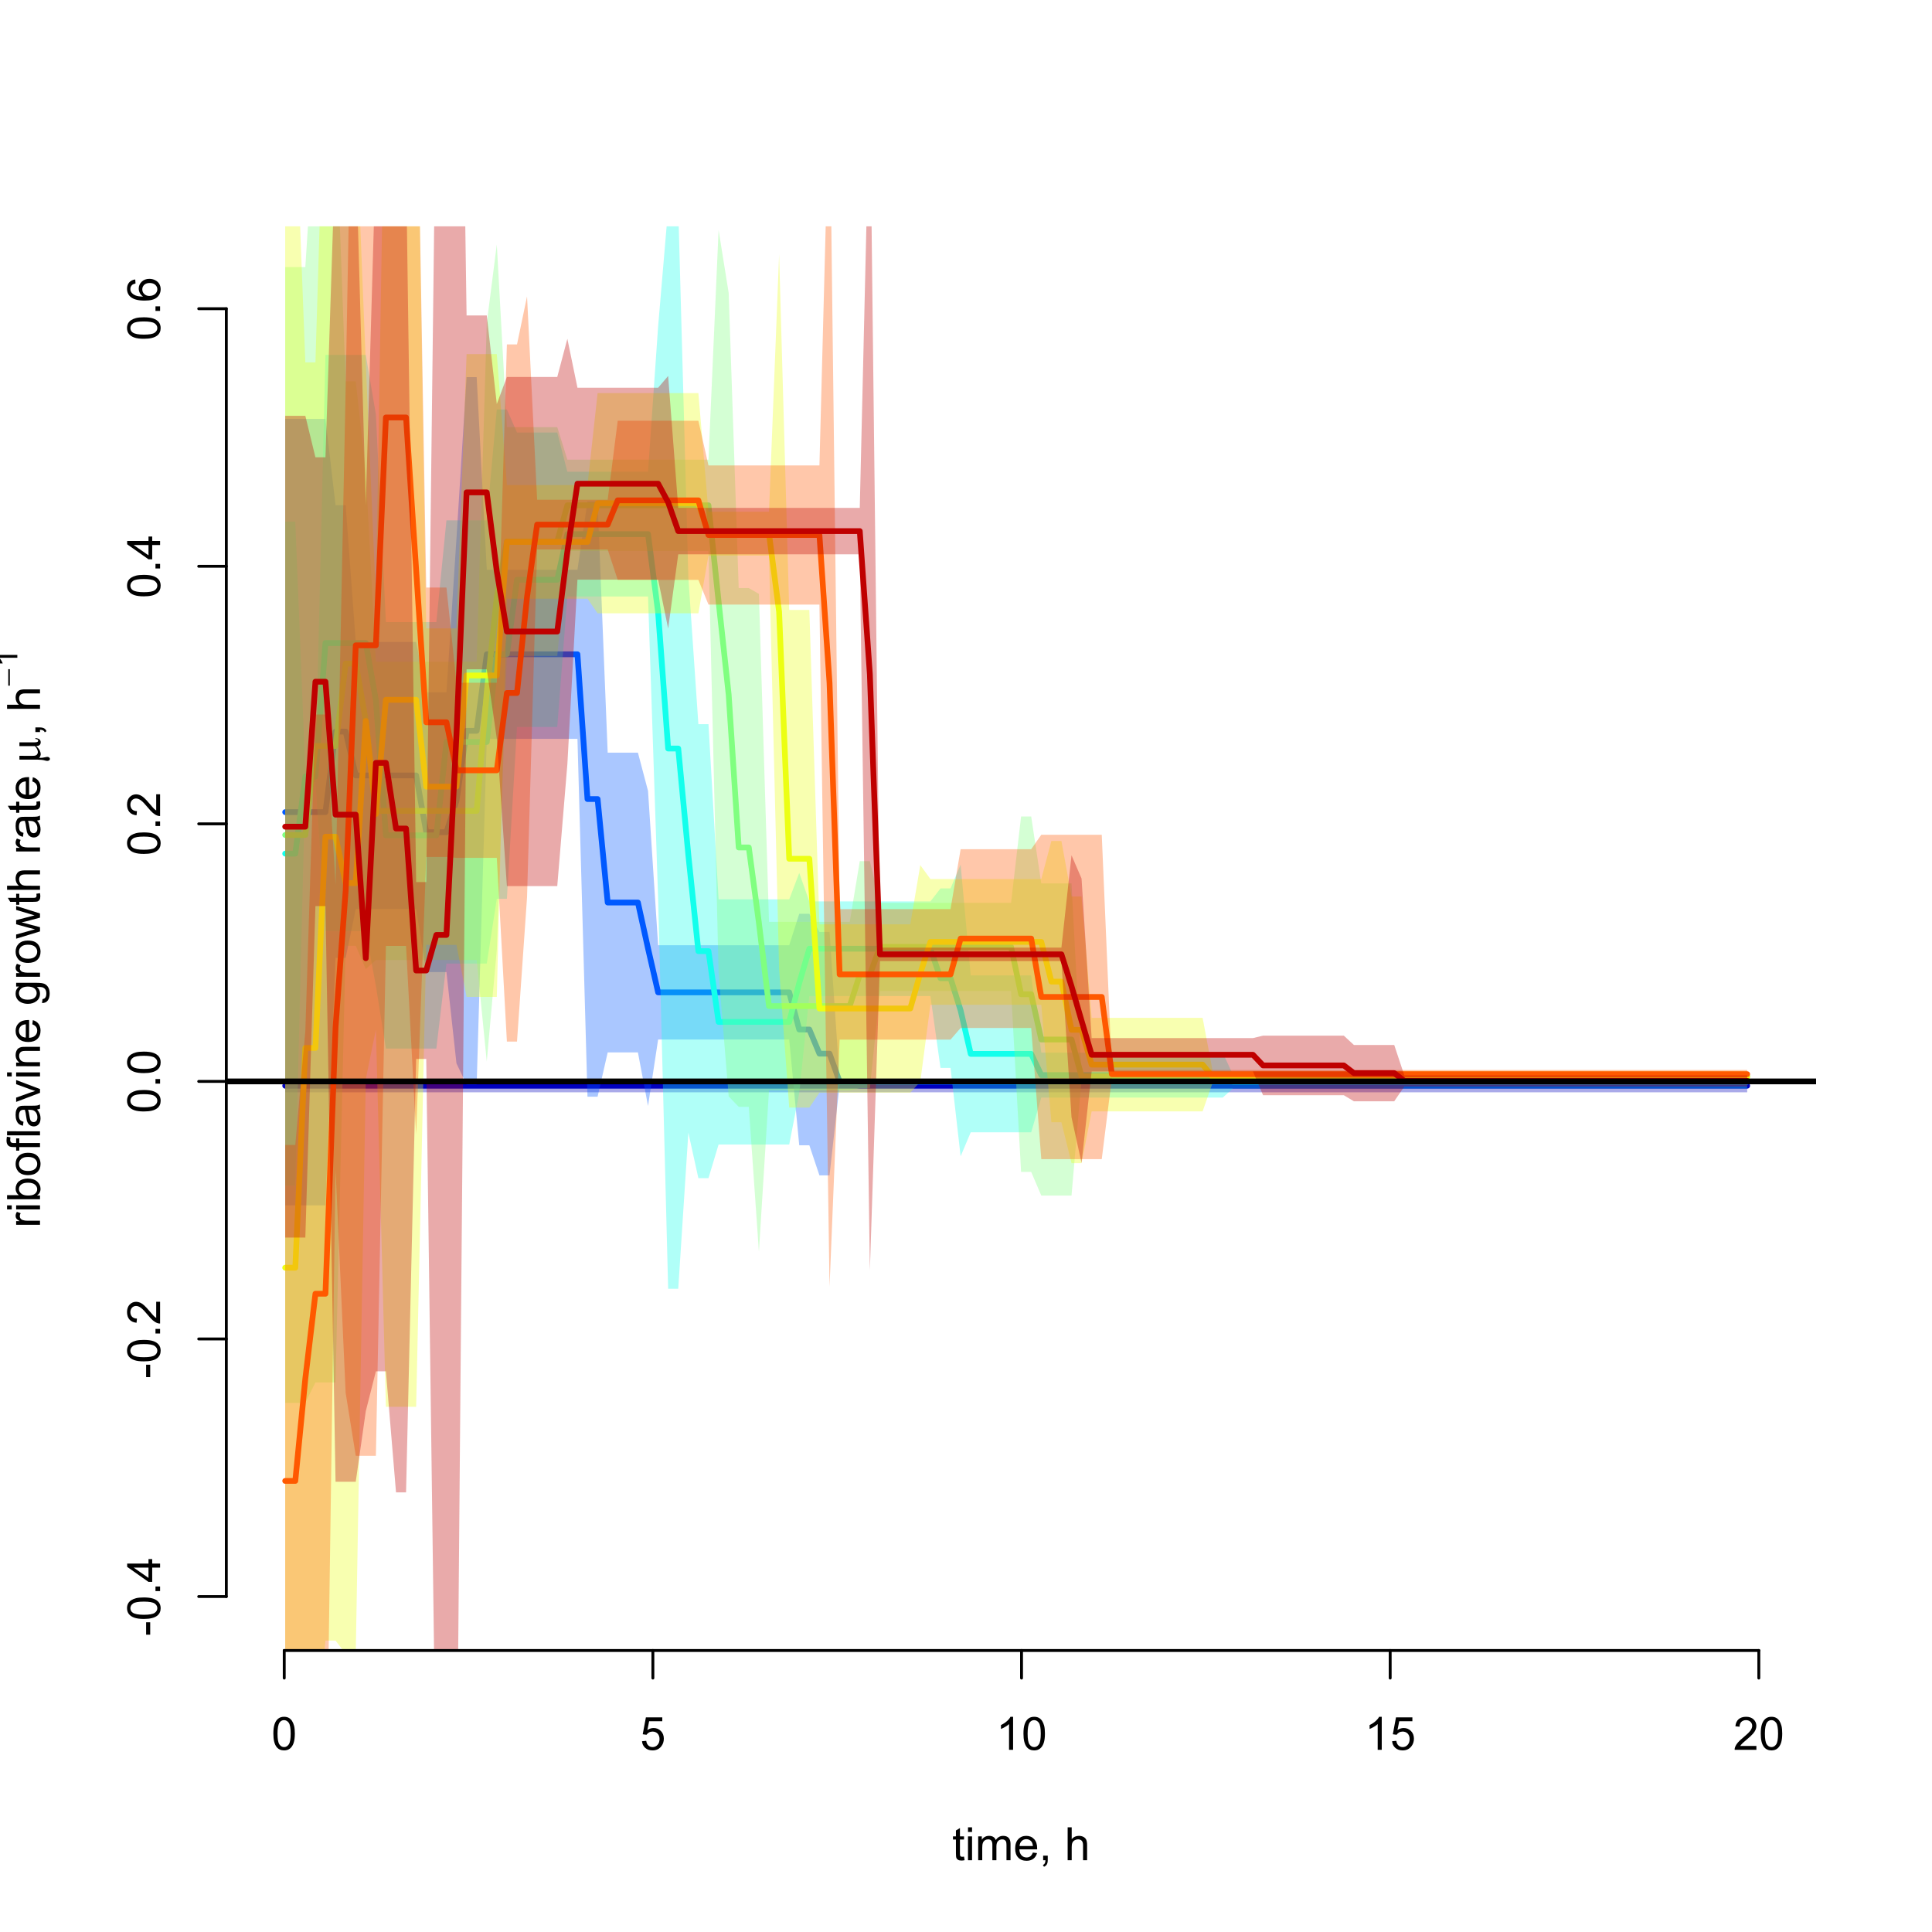 <?xml version="1.0" encoding="UTF-8"?>
<svg xmlns="http://www.w3.org/2000/svg" xmlns:xlink="http://www.w3.org/1999/xlink" width="504pt" height="504pt" viewBox="0 0 504 504" version="1.1">
<defs>
<g>
<symbol overflow="visible" id="glyph0-0">
<path style="stroke:none;" d="M 0 -1.5 L -7.5 -1.5 L -7.5 -7.5 L 0 -7.5 Z M -0.188 -1.688 L -0.188 -7.312 L -7.312 -7.312 L -7.312 -1.688 Z M -0.188 -1.688 "/>
</symbol>
<symbol overflow="visible" id="glyph0-1">
<path style="stroke:none;" d="M -2.578 -0.383 L -3.641 -0.383 L -3.641 -3.621 L -2.578 -3.621 Z M -2.578 -0.383 "/>
</symbol>
<symbol overflow="visible" id="glyph0-2">
<path style="stroke:none;" d="M -4.234 -0.5 C -5.246 -0.496 -6.062 -0.602 -6.688 -0.812 C -7.305 -1.02 -7.785 -1.328 -8.121 -1.742 C -8.457 -2.152 -8.625 -2.672 -8.625 -3.301 C -8.625 -3.758 -8.531 -4.164 -8.348 -4.512 C -8.16 -4.859 -7.891 -5.145 -7.543 -5.371 C -7.191 -5.594 -6.766 -5.773 -6.266 -5.906 C -5.762 -6.035 -5.086 -6.098 -4.234 -6.102 C -3.223 -6.098 -2.41 -5.996 -1.793 -5.789 C -1.176 -5.578 -0.695 -5.266 -0.359 -4.859 C -0.02 -4.445 0.145 -3.926 0.148 -3.297 C 0.145 -2.465 -0.148 -1.816 -0.742 -1.348 C -1.457 -0.781 -2.621 -0.496 -4.234 -0.5 Z M -4.234 -1.582 C -2.824 -1.582 -1.887 -1.746 -1.418 -2.074 C -0.949 -2.402 -0.715 -2.809 -0.719 -3.297 C -0.715 -3.777 -0.949 -4.184 -1.422 -4.52 C -1.887 -4.848 -2.824 -5.016 -4.234 -5.016 C -5.648 -5.016 -6.59 -4.848 -7.055 -4.52 C -7.516 -4.188 -7.746 -3.777 -7.75 -3.289 C -7.746 -2.801 -7.543 -2.414 -7.137 -2.129 C -6.613 -1.762 -5.645 -1.582 -4.234 -1.582 Z M -4.234 -1.582 "/>
</symbol>
<symbol overflow="visible" id="glyph0-3">
<path style="stroke:none;" d="M 0 -1.09 L -1.203 -1.09 L -1.199 -2.289 L 0 -2.289 Z M 0 -1.09 "/>
</symbol>
<symbol overflow="visible" id="glyph0-4">
<path style="stroke:none;" d="M 0 -3.879 L -2.055 -3.879 L -2.055 -0.152 L -3.023 -0.152 L -8.59 -4.074 L -8.59 -4.934 L -3.023 -4.934 L -3.023 -6.094 L -2.055 -6.094 L -2.055 -4.934 L 0 -4.934 Z M -3.023 -3.879 L -6.898 -3.879 L -3.023 -1.191 Z M -3.023 -3.879 "/>
</symbol>
<symbol overflow="visible" id="glyph0-5">
<path style="stroke:none;" d="M -1.012 -6.039 L 0 -6.039 L 0 -0.363 C -0.254 -0.355 -0.496 -0.395 -0.734 -0.488 C -1.117 -0.629 -1.5 -0.859 -1.875 -1.18 C -2.25 -1.496 -2.684 -1.957 -3.176 -2.562 C -3.941 -3.492 -4.547 -4.125 -4.992 -4.453 C -5.438 -4.781 -5.859 -4.945 -6.266 -4.945 C -6.68 -4.945 -7.031 -4.793 -7.32 -4.496 C -7.602 -4.195 -7.746 -3.809 -7.75 -3.328 C -7.746 -2.82 -7.594 -2.414 -7.293 -2.109 C -6.984 -1.805 -6.562 -1.648 -6.031 -1.648 L -6.141 -0.562 C -6.945 -0.637 -7.559 -0.914 -7.988 -1.402 C -8.41 -1.883 -8.625 -2.535 -8.625 -3.352 C -8.625 -4.176 -8.395 -4.828 -7.938 -5.309 C -7.48 -5.789 -6.914 -6.027 -6.242 -6.031 C -5.895 -6.027 -5.559 -5.957 -5.227 -5.82 C -4.891 -5.676 -4.539 -5.441 -4.176 -5.117 C -3.805 -4.789 -3.301 -4.25 -2.664 -3.492 C -2.129 -2.859 -1.77 -2.453 -1.582 -2.273 C -1.395 -2.094 -1.203 -1.945 -1.012 -1.828 Z M -1.012 -6.039 "/>
</symbol>
<symbol overflow="visible" id="glyph0-6">
<path style="stroke:none;" d="M -6.484 -5.969 L -6.406 -4.922 C -6.812 -4.828 -7.113 -4.695 -7.305 -4.523 C -7.605 -4.238 -7.758 -3.887 -7.758 -3.469 C -7.758 -3.133 -7.664 -2.836 -7.477 -2.586 C -7.234 -2.25 -6.879 -1.988 -6.414 -1.797 C -5.949 -1.605 -5.289 -1.508 -4.43 -1.5 C -4.812 -1.754 -5.098 -2.062 -5.289 -2.434 C -5.473 -2.797 -5.566 -3.184 -5.57 -3.586 C -5.566 -4.289 -5.309 -4.887 -4.793 -5.383 C -4.277 -5.875 -3.609 -6.121 -2.789 -6.125 C -2.25 -6.121 -1.746 -6.004 -1.285 -5.773 C -0.816 -5.539 -0.461 -5.223 -0.219 -4.816 C 0.027 -4.41 0.145 -3.949 0.148 -3.434 C 0.145 -2.555 -0.176 -1.836 -0.82 -1.285 C -1.469 -0.727 -2.535 -0.449 -4.02 -0.453 C -5.676 -0.449 -6.883 -0.758 -7.641 -1.371 C -8.297 -1.906 -8.625 -2.625 -8.625 -3.535 C -8.625 -4.207 -8.434 -4.762 -8.055 -5.195 C -7.676 -5.625 -7.152 -5.883 -6.484 -5.969 Z M -2.781 -1.664 C -2.418 -1.664 -2.07 -1.738 -1.738 -1.895 C -1.406 -2.043 -1.152 -2.262 -0.98 -2.543 C -0.801 -2.82 -0.715 -3.109 -0.719 -3.414 C -0.715 -3.859 -0.895 -4.242 -1.258 -4.566 C -1.613 -4.883 -2.102 -5.043 -2.723 -5.047 C -3.312 -5.043 -3.781 -4.887 -4.125 -4.57 C -4.469 -4.25 -4.641 -3.852 -4.641 -3.375 C -4.641 -2.898 -4.469 -2.492 -4.129 -2.16 C -3.785 -1.828 -3.336 -1.664 -2.781 -1.664 Z M -2.781 -1.664 "/>
</symbol>
<symbol overflow="visible" id="glyph0-7">
<path style="stroke:none;" d="M 0 -0.781 L -6.223 -0.781 L -6.223 -1.73 L -5.281 -1.73 C -5.719 -1.969 -6.012 -2.191 -6.152 -2.398 C -6.293 -2.602 -6.363 -2.828 -6.363 -3.078 C -6.363 -3.43 -6.25 -3.793 -6.023 -4.16 L -5.047 -3.797 C -5.195 -3.539 -5.273 -3.281 -5.273 -3.023 C -5.273 -2.793 -5.203 -2.586 -5.066 -2.402 C -4.926 -2.219 -4.734 -2.086 -4.488 -2.012 C -4.113 -1.891 -3.703 -1.832 -3.258 -1.836 L 0 -1.836 Z M 0 -0.781 "/>
</symbol>
<symbol overflow="visible" id="glyph0-8">
<path style="stroke:none;" d="M -7.375 -0.797 L -8.59 -0.797 L -8.59 -1.852 L -7.375 -1.852 Z M 0 -0.797 L -6.223 -0.797 L -6.223 -1.852 L 0 -1.852 Z M 0 -0.797 "/>
</symbol>
<symbol overflow="visible" id="glyph0-9">
<path style="stroke:none;" d="M 0 -1.766 L 0 -0.785 L -8.59 -0.785 L -8.59 -1.84 L -5.523 -1.84 C -6.082 -2.285 -6.363 -2.852 -6.363 -3.547 C -6.363 -3.922 -6.285 -4.285 -6.129 -4.629 C -5.973 -4.973 -5.754 -5.254 -5.48 -5.473 C -5.199 -5.691 -4.863 -5.863 -4.469 -5.992 C -4.074 -6.113 -3.652 -6.176 -3.203 -6.18 C -2.137 -6.176 -1.312 -5.914 -0.73 -5.391 C -0.148 -4.863 0.141 -4.23 0.141 -3.492 C 0.141 -2.758 -0.164 -2.18 -0.777 -1.766 Z M -3.156 -1.754 C -2.41 -1.75 -1.871 -1.852 -1.539 -2.055 C -0.996 -2.387 -0.727 -2.836 -0.727 -3.406 C -0.727 -3.859 -0.926 -4.258 -1.324 -4.598 C -1.723 -4.93 -2.32 -5.098 -3.117 -5.102 C -3.93 -5.098 -4.527 -4.938 -4.914 -4.617 C -5.301 -4.297 -5.496 -3.906 -5.496 -3.453 C -5.496 -2.988 -5.293 -2.59 -4.895 -2.258 C -4.492 -1.918 -3.914 -1.75 -3.156 -1.754 Z M -3.156 -1.754 "/>
</symbol>
<symbol overflow="visible" id="glyph0-10">
<path style="stroke:none;" d="M -3.109 -0.398 C -4.262 -0.398 -5.117 -0.719 -5.672 -1.359 C -6.133 -1.895 -6.363 -2.547 -6.363 -3.316 C -6.363 -4.172 -6.082 -4.871 -5.52 -5.414 C -4.957 -5.953 -4.184 -6.223 -3.199 -6.227 C -2.395 -6.223 -1.762 -6.102 -1.309 -5.867 C -0.848 -5.625 -0.492 -5.277 -0.238 -4.82 C 0.016 -4.359 0.141 -3.859 0.141 -3.316 C 0.141 -2.441 -0.137 -1.734 -0.695 -1.203 C -1.254 -0.664 -2.059 -0.398 -3.109 -0.398 Z M -3.109 -1.484 C -2.309 -1.48 -1.711 -1.656 -1.32 -2.004 C -0.922 -2.348 -0.727 -2.785 -0.727 -3.316 C -0.727 -3.84 -0.926 -4.273 -1.324 -4.621 C -1.723 -4.969 -2.328 -5.145 -3.145 -5.145 C -3.914 -5.145 -4.496 -4.969 -4.895 -4.617 C -5.289 -4.266 -5.488 -3.832 -5.492 -3.316 C -5.488 -2.789 -5.293 -2.352 -4.898 -2.004 C -4.5 -1.656 -3.902 -1.48 -3.109 -1.484 Z M -3.109 -1.484 "/>
</symbol>
<symbol overflow="visible" id="glyph0-11">
<path style="stroke:none;" d="M 0 -1.043 L -5.402 -1.043 L -5.402 -0.113 L -6.223 -0.113 L -6.223 -1.043 L -6.883 -1.043 C -7.301 -1.043 -7.613 -1.078 -7.816 -1.156 C -8.09 -1.254 -8.309 -1.434 -8.48 -1.691 C -8.645 -1.945 -8.73 -2.305 -8.734 -2.766 C -8.73 -3.062 -8.695 -3.391 -8.633 -3.75 L -7.711 -3.594 C -7.75 -3.371 -7.77 -3.164 -7.77 -2.973 C -7.77 -2.648 -7.699 -2.422 -7.562 -2.293 C -7.426 -2.156 -7.172 -2.09 -6.797 -2.094 L -6.223 -2.094 L -6.223 -3.305 L -5.402 -3.305 L -5.402 -2.094 L 0 -2.094 Z M 0 -1.043 "/>
</symbol>
<symbol overflow="visible" id="glyph0-12">
<path style="stroke:none;" d="M 0 -0.766 L -8.59 -0.77 L -8.59 -1.824 L 0 -1.82 Z M 0 -0.766 "/>
</symbol>
<symbol overflow="visible" id="glyph0-13">
<path style="stroke:none;" d="M -0.766 -4.852 C -0.434 -4.461 -0.199 -4.082 -0.062 -3.723 C 0.074 -3.355 0.141 -2.969 0.141 -2.562 C 0.141 -1.875 -0.023 -1.352 -0.359 -0.984 C -0.688 -0.617 -1.117 -0.434 -1.641 -0.434 C -1.945 -0.434 -2.223 -0.5 -2.473 -0.641 C -2.723 -0.777 -2.926 -0.961 -3.082 -1.188 C -3.234 -1.41 -3.348 -1.664 -3.43 -1.945 C -3.477 -2.152 -3.531 -2.465 -3.586 -2.883 C -3.688 -3.734 -3.809 -4.359 -3.949 -4.766 C -4.09 -4.766 -4.18 -4.77 -4.227 -4.77 C -4.648 -4.77 -4.953 -4.668 -5.133 -4.469 C -5.371 -4.199 -5.488 -3.801 -5.492 -3.27 C -5.488 -2.773 -5.402 -2.406 -5.23 -2.172 C -5.055 -1.934 -4.746 -1.758 -4.305 -1.648 L -4.445 -0.617 C -4.887 -0.707 -5.242 -0.863 -5.516 -1.078 C -5.781 -1.293 -5.992 -1.602 -6.141 -2.012 C -6.289 -2.414 -6.363 -2.887 -6.363 -3.422 C -6.363 -3.953 -6.301 -4.383 -6.176 -4.715 C -6.051 -5.047 -5.891 -5.293 -5.703 -5.449 C -5.512 -5.605 -5.273 -5.715 -4.984 -5.777 C -4.805 -5.809 -4.48 -5.824 -4.016 -5.828 L -2.605 -5.828 C -1.625 -5.824 -1.004 -5.848 -0.746 -5.895 C -0.48 -5.941 -0.234 -6.031 0 -6.164 L 0 -5.062 C -0.219 -4.953 -0.473 -4.883 -0.766 -4.852 Z M -3.121 -4.766 C -2.961 -4.375 -2.828 -3.801 -2.727 -3.039 C -2.66 -2.605 -2.59 -2.301 -2.516 -2.121 C -2.434 -1.941 -2.32 -1.801 -2.172 -1.703 C -2.02 -1.605 -1.852 -1.559 -1.672 -1.559 C -1.387 -1.559 -1.152 -1.664 -0.965 -1.875 C -0.773 -2.086 -0.68 -2.398 -0.684 -2.812 C -0.68 -3.219 -0.77 -3.578 -0.949 -3.895 C -1.129 -4.211 -1.371 -4.445 -1.68 -4.594 C -1.918 -4.707 -2.27 -4.762 -2.734 -4.766 Z M -3.121 -4.766 "/>
</symbol>
<symbol overflow="visible" id="glyph0-14">
<path style="stroke:none;" d="M 0 -2.52 L -6.223 -0.152 L -6.223 -1.266 L -2.496 -2.602 C -2.09 -2.746 -1.672 -2.879 -1.242 -3 C -1.57 -3.094 -1.965 -3.223 -2.426 -3.391 L -6.223 -4.773 L -6.223 -5.859 L 0 -3.504 Z M 0 -2.52 "/>
</symbol>
<symbol overflow="visible" id="glyph0-15">
<path style="stroke:none;" d="M 0 -0.789 L -6.223 -0.793 L -6.223 -1.742 L -5.336 -1.742 C -6.02 -2.195 -6.363 -2.855 -6.363 -3.723 C -6.363 -4.09 -6.293 -4.434 -6.16 -4.754 C -6.023 -5.066 -5.848 -5.305 -5.633 -5.461 C -5.41 -5.617 -5.152 -5.727 -4.852 -5.789 C -4.656 -5.828 -4.312 -5.848 -3.824 -5.848 L 0 -5.848 L 0 -4.793 L -3.785 -4.793 C -4.215 -4.793 -4.535 -4.75 -4.75 -4.668 C -4.961 -4.586 -5.129 -4.441 -5.258 -4.234 C -5.383 -4.023 -5.449 -3.777 -5.449 -3.5 C -5.449 -3.047 -5.305 -2.66 -5.02 -2.336 C -4.734 -2.008 -4.195 -1.844 -3.398 -1.848 L 0 -1.844 Z M 0 -0.789 "/>
</symbol>
<symbol overflow="visible" id="glyph0-16">
<path style="stroke:none;" d="M -2.004 -5.051 L -1.867 -6.141 C -1.23 -5.969 -0.738 -5.648 -0.387 -5.184 C -0.035 -4.719 0.141 -4.125 0.141 -3.406 C 0.141 -2.492 -0.137 -1.77 -0.699 -1.238 C -1.254 -0.703 -2.043 -0.438 -3.059 -0.441 C -4.105 -0.438 -4.918 -0.707 -5.496 -1.25 C -6.074 -1.785 -6.363 -2.484 -6.363 -3.348 C -6.363 -4.176 -6.078 -4.855 -5.512 -5.383 C -4.945 -5.91 -4.148 -6.176 -3.121 -6.176 C -3.055 -6.176 -2.961 -6.172 -2.84 -6.172 L -2.844 -1.531 C -2.156 -1.566 -1.633 -1.762 -1.27 -2.109 C -0.906 -2.457 -0.727 -2.891 -0.727 -3.41 C -0.727 -3.797 -0.828 -4.125 -1.031 -4.402 C -1.234 -4.672 -1.559 -4.891 -2.004 -5.051 Z M -3.711 -1.59 L -3.707 -5.062 C -4.227 -5.016 -4.621 -4.883 -4.887 -4.664 C -5.293 -4.328 -5.496 -3.891 -5.496 -3.359 C -5.496 -2.871 -5.332 -2.465 -5.008 -2.137 C -4.684 -1.805 -4.25 -1.621 -3.711 -1.59 Z M -3.711 -1.59 "/>
</symbol>
<symbol overflow="visible" id="glyph0-17">
<path style="stroke:none;" d=""/>
</symbol>
<symbol overflow="visible" id="glyph0-18">
<path style="stroke:none;" d="M 0.516 -0.598 L 0.668 -1.625 C 0.98 -1.664 1.211 -1.785 1.359 -1.98 C 1.555 -2.242 1.652 -2.598 1.652 -3.055 C 1.652 -3.539 1.555 -3.918 1.359 -4.184 C 1.164 -4.449 0.891 -4.629 0.539 -4.723 C 0.324 -4.777 -0.125 -4.801 -0.812 -4.797 C -0.27 -4.336 0 -3.762 0 -3.078 C 0 -2.219 -0.309 -1.559 -0.926 -1.09 C -1.543 -0.621 -2.281 -0.387 -3.148 -0.387 C -3.738 -0.387 -4.285 -0.492 -4.789 -0.707 C -5.289 -0.922 -5.68 -1.234 -5.953 -1.645 C -6.227 -2.051 -6.363 -2.531 -6.363 -3.082 C -6.363 -3.816 -6.066 -4.422 -5.473 -4.898 L -6.223 -4.898 L -6.223 -5.871 L -0.844 -5.871 C 0.125 -5.871 0.809 -5.77 1.215 -5.574 C 1.617 -5.375 1.938 -5.062 2.176 -4.637 C 2.406 -4.207 2.523 -3.684 2.523 -3.059 C 2.52 -2.316 2.352 -1.715 2.023 -1.258 C 1.688 -0.801 1.188 -0.582 0.516 -0.598 Z M -3.223 -1.473 C -2.406 -1.469 -1.809 -1.633 -1.434 -1.957 C -1.055 -2.281 -0.867 -2.688 -0.871 -3.176 C -0.867 -3.66 -1.055 -4.066 -1.43 -4.395 C -1.805 -4.723 -2.391 -4.887 -3.188 -4.887 C -3.945 -4.887 -4.52 -4.715 -4.91 -4.379 C -5.297 -4.039 -5.488 -3.633 -5.492 -3.16 C -5.488 -2.688 -5.297 -2.289 -4.918 -1.965 C -4.535 -1.633 -3.973 -1.469 -3.223 -1.473 Z M -3.223 -1.473 "/>
</symbol>
<symbol overflow="visible" id="glyph0-19">
<path style="stroke:none;" d="M 0 -1.938 L -6.223 -0.035 L -6.223 -1.125 L -2.633 -2.117 L -1.293 -2.484 C -1.359 -2.5 -1.789 -2.605 -2.578 -2.805 L -6.223 -3.797 L -6.223 -4.883 L -2.613 -5.812 L -1.422 -6.125 L -2.625 -6.48 L -6.223 -7.547 L -6.223 -8.57 L 0 -6.625 L 0 -5.531 L -3.727 -4.539 L -4.789 -4.301 L 0 -3.039 Z M 0 -1.938 "/>
</symbol>
<symbol overflow="visible" id="glyph0-20">
<path style="stroke:none;" d="M -0.941 -3.094 L -0.012 -3.246 C 0.051 -2.949 0.082 -2.684 0.082 -2.449 C 0.082 -2.066 0.023 -1.77 -0.098 -1.559 C -0.219 -1.348 -0.379 -1.199 -0.574 -1.113 C -0.77 -1.027 -1.184 -0.984 -1.82 -0.984 L -5.402 -0.984 L -5.402 -0.211 L -6.223 -0.211 L -6.223 -0.984 L -7.766 -0.984 L -8.398 -2.035 L -6.223 -2.035 L -6.223 -3.094 L -5.402 -3.094 L -5.402 -2.035 L -1.762 -2.031 C -1.461 -2.027 -1.27 -2.047 -1.184 -2.086 C -1.098 -2.125 -1.027 -2.184 -0.977 -2.27 C -0.926 -2.352 -0.902 -2.473 -0.902 -2.633 C -0.902 -2.742 -0.914 -2.898 -0.941 -3.094 Z M -0.941 -3.094 "/>
</symbol>
<symbol overflow="visible" id="glyph0-21">
<path style="stroke:none;" d="M 0 -0.789 L -8.59 -0.793 L -8.59 -1.848 L -5.508 -1.848 C -6.078 -2.336 -6.363 -2.957 -6.363 -3.711 C -6.363 -4.164 -6.27 -4.566 -6.09 -4.91 C -5.906 -5.25 -5.656 -5.492 -5.34 -5.641 C -5.016 -5.785 -4.551 -5.859 -3.941 -5.859 L 0 -5.859 L 0 -4.805 L -3.941 -4.805 C -4.469 -4.805 -4.852 -4.688 -5.094 -4.461 C -5.328 -4.227 -5.449 -3.906 -5.453 -3.492 C -5.449 -3.18 -5.367 -2.883 -5.211 -2.609 C -5.047 -2.332 -4.828 -2.137 -4.551 -2.023 C -4.273 -1.902 -3.891 -1.844 -3.406 -1.848 L 0 -1.844 Z M 0 -0.789 "/>
</symbol>
<symbol overflow="visible" id="glyph0-22">
<path style="stroke:none;" d="M 0 -1.066 L -1.203 -1.066 L -1.199 -2.266 L 0 -2.266 C 0.441 -2.262 0.797 -2.184 1.07 -2.031 C 1.34 -1.871 1.551 -1.625 1.699 -1.289 L 1.25 -0.996 C 1.148 -1.215 1.004 -1.379 0.816 -1.488 C 0.625 -1.594 0.355 -1.652 0 -1.664 Z M 0 -1.066 "/>
</symbol>
<symbol overflow="visible" id="glyph1-0">
<path style="stroke:none;" d="M 1.5 0 L 1.5 -7.5 L 7.5 -7.5 L 7.5 0 Z M 1.688 -0.188 L 7.312 -0.188 L 7.312 -7.312 L 1.688 -7.312 Z M 1.688 -0.188 "/>
</symbol>
<symbol overflow="visible" id="glyph1-1">
<path style="stroke:none;" d="M 0.5 -4.234 C 0.496 -5.246 0.602 -6.062 0.812 -6.688 C 1.02 -7.305 1.328 -7.785 1.742 -8.121 C 2.148 -8.457 2.668 -8.625 3.297 -8.625 C 3.758 -8.625 4.164 -8.531 4.512 -8.348 C 4.855 -8.16 5.141 -7.891 5.371 -7.543 C 5.594 -7.191 5.773 -6.766 5.906 -6.266 C 6.035 -5.762 6.098 -5.086 6.102 -4.234 C 6.098 -3.227 5.996 -2.414 5.789 -1.797 C 5.578 -1.176 5.266 -0.695 4.859 -0.359 C 4.445 -0.02 3.926 0.145 3.297 0.148 C 2.465 0.145 1.816 -0.148 1.348 -0.742 C 0.781 -1.457 0.496 -2.621 0.5 -4.234 Z M 1.582 -4.234 C 1.582 -2.824 1.746 -1.887 2.074 -1.418 C 2.402 -0.949 2.809 -0.715 3.297 -0.719 C 3.777 -0.715 4.184 -0.949 4.52 -1.422 C 4.848 -1.887 5.016 -2.824 5.016 -4.234 C 5.016 -5.648 4.848 -6.59 4.52 -7.055 C 4.184 -7.516 3.773 -7.746 3.289 -7.75 C 2.801 -7.746 2.414 -7.543 2.125 -7.137 C 1.762 -6.613 1.582 -5.645 1.582 -4.234 Z M 1.582 -4.234 "/>
</symbol>
<symbol overflow="visible" id="glyph1-2">
<path style="stroke:none;" d="M 0.5 -2.25 L 1.605 -2.344 C 1.684 -1.805 1.871 -1.398 2.176 -1.125 C 2.473 -0.852 2.836 -0.715 3.258 -0.719 C 3.766 -0.715 4.195 -0.906 4.547 -1.293 C 4.898 -1.672 5.074 -2.18 5.074 -2.82 C 5.074 -3.414 4.902 -3.891 4.566 -4.242 C 4.227 -4.59 3.785 -4.762 3.242 -4.766 C 2.898 -4.762 2.594 -4.684 2.32 -4.531 C 2.047 -4.375 1.832 -4.176 1.676 -3.93 L 0.688 -4.062 L 1.516 -8.473 L 5.789 -8.473 L 5.789 -7.465 L 2.359 -7.465 L 1.898 -5.156 C 2.414 -5.516 2.953 -5.695 3.523 -5.695 C 4.27 -5.695 4.902 -5.434 5.422 -4.914 C 5.934 -4.395 6.191 -3.727 6.195 -2.914 C 6.191 -2.133 5.965 -1.461 5.516 -0.898 C 4.961 -0.199 4.211 0.145 3.258 0.148 C 2.477 0.145 1.836 -0.07 1.344 -0.508 C 0.844 -0.941 0.562 -1.523 0.5 -2.25 Z M 0.5 -2.25 "/>
</symbol>
<symbol overflow="visible" id="glyph1-3">
<path style="stroke:none;" d="M 4.469 0 L 3.414 0 L 3.414 -6.719 C 3.16 -6.477 2.828 -6.234 2.414 -5.996 C 2 -5.75 1.629 -5.57 1.305 -5.449 L 1.305 -6.469 C 1.895 -6.742 2.41 -7.078 2.852 -7.477 C 3.293 -7.871 3.605 -8.254 3.789 -8.625 L 4.469 -8.625 Z M 4.469 0 "/>
</symbol>
<symbol overflow="visible" id="glyph1-4">
<path style="stroke:none;" d="M 6.039 -1.016 L 6.039 0 L 0.363 0 C 0.355 -0.254 0.395 -0.496 0.484 -0.734 C 0.629 -1.117 0.859 -1.5 1.18 -1.875 C 1.492 -2.25 1.953 -2.684 2.562 -3.176 C 3.492 -3.941 4.125 -4.547 4.453 -4.992 C 4.781 -5.438 4.945 -5.859 4.945 -6.266 C 4.945 -6.68 4.793 -7.031 4.496 -7.32 C 4.191 -7.602 3.805 -7.746 3.328 -7.75 C 2.82 -7.746 2.414 -7.594 2.109 -7.293 C 1.805 -6.984 1.648 -6.562 1.648 -6.031 L 0.562 -6.141 C 0.633 -6.945 0.91 -7.559 1.398 -7.988 C 1.879 -8.41 2.531 -8.625 3.352 -8.625 C 4.172 -8.625 4.824 -8.395 5.309 -7.938 C 5.789 -7.48 6.027 -6.914 6.031 -6.242 C 6.027 -5.895 5.957 -5.559 5.82 -5.227 C 5.676 -4.891 5.441 -4.539 5.117 -4.176 C 4.789 -3.805 4.25 -3.301 3.492 -2.664 C 2.859 -2.129 2.453 -1.77 2.273 -1.582 C 2.094 -1.395 1.945 -1.203 1.828 -1.016 Z M 6.039 -1.016 "/>
</symbol>
<symbol overflow="visible" id="glyph1-5">
<path style="stroke:none;" d="M 3.094 -0.945 L 3.246 -0.012 C 2.949 0.051 2.684 0.082 2.449 0.082 C 2.066 0.082 1.77 0.023 1.559 -0.098 C 1.348 -0.219 1.199 -0.379 1.113 -0.578 C 1.027 -0.773 0.984 -1.188 0.984 -1.82 L 0.984 -5.402 L 0.211 -5.402 L 0.211 -6.223 L 0.984 -6.223 L 0.984 -7.766 L 2.031 -8.398 L 2.031 -6.223 L 3.094 -6.223 L 3.094 -5.402 L 2.031 -5.402 L 2.031 -1.766 C 2.027 -1.461 2.047 -1.27 2.086 -1.184 C 2.125 -1.098 2.184 -1.027 2.27 -0.977 C 2.352 -0.926 2.473 -0.902 2.633 -0.902 C 2.742 -0.902 2.898 -0.914 3.094 -0.945 Z M 3.094 -0.945 "/>
</symbol>
<symbol overflow="visible" id="glyph1-6">
<path style="stroke:none;" d="M 0.797 -7.375 L 0.797 -8.59 L 1.852 -8.59 L 1.852 -7.375 Z M 0.797 0 L 0.797 -6.223 L 1.852 -6.223 L 1.852 0 Z M 0.797 0 "/>
</symbol>
<symbol overflow="visible" id="glyph1-7">
<path style="stroke:none;" d="M 0.789 0 L 0.789 -6.223 L 1.734 -6.223 L 1.734 -5.352 C 1.93 -5.648 2.188 -5.895 2.512 -6.082 C 2.836 -6.27 3.207 -6.363 3.621 -6.363 C 4.082 -6.363 4.457 -6.266 4.754 -6.074 C 5.043 -5.883 5.254 -5.617 5.379 -5.273 C 5.871 -6 6.512 -6.363 7.301 -6.363 C 7.918 -6.363 8.391 -6.191 8.723 -5.848 C 9.055 -5.504 9.223 -4.977 9.223 -4.273 L 9.223 0 L 8.172 0 L 8.172 -3.922 C 8.168 -4.34 8.133 -4.645 8.07 -4.832 C 8 -5.016 7.879 -5.164 7.699 -5.277 C 7.52 -5.391 7.309 -5.449 7.066 -5.449 C 6.629 -5.449 6.266 -5.301 5.977 -5.012 C 5.688 -4.719 5.543 -4.254 5.543 -3.617 L 5.543 0 L 4.488 0 L 4.488 -4.043 C 4.488 -4.512 4.402 -4.863 4.23 -5.098 C 4.059 -5.332 3.777 -5.449 3.387 -5.449 C 3.09 -5.449 2.812 -5.371 2.562 -5.215 C 2.309 -5.059 2.129 -4.828 2.016 -4.527 C 1.898 -4.227 1.84 -3.793 1.844 -3.227 L 1.844 0 Z M 0.789 0 "/>
</symbol>
<symbol overflow="visible" id="glyph1-8">
<path style="stroke:none;" d="M 5.051 -2.004 L 6.141 -1.867 C 5.969 -1.23 5.648 -0.738 5.184 -0.387 C 4.719 -0.035 4.125 0.141 3.406 0.141 C 2.492 0.141 1.77 -0.137 1.238 -0.699 C 0.699 -1.254 0.434 -2.043 0.438 -3.059 C 0.434 -4.105 0.703 -4.918 1.246 -5.496 C 1.781 -6.074 2.48 -6.363 3.344 -6.363 C 4.176 -6.363 4.855 -6.078 5.383 -5.512 C 5.91 -4.945 6.176 -4.148 6.176 -3.125 C 6.176 -3.059 6.172 -2.965 6.172 -2.844 L 1.531 -2.844 C 1.562 -2.156 1.758 -1.633 2.109 -1.27 C 2.457 -0.906 2.891 -0.727 3.41 -0.727 C 3.797 -0.727 4.125 -0.828 4.402 -1.031 C 4.672 -1.234 4.891 -1.559 5.051 -2.004 Z M 1.586 -3.711 L 5.062 -3.711 C 5.016 -4.227 4.883 -4.621 4.664 -4.887 C 4.328 -5.293 3.891 -5.496 3.359 -5.496 C 2.871 -5.496 2.465 -5.332 2.137 -5.008 C 1.805 -4.684 1.621 -4.25 1.586 -3.711 Z M 1.586 -3.711 "/>
</symbol>
<symbol overflow="visible" id="glyph1-9">
<path style="stroke:none;" d="M 1.066 0 L 1.066 -1.203 L 2.266 -1.203 L 2.266 0 C 2.262 0.441 2.184 0.797 2.031 1.07 C 1.871 1.34 1.625 1.551 1.289 1.699 L 0.996 1.25 C 1.215 1.148 1.379 1.004 1.488 0.816 C 1.594 0.621 1.652 0.352 1.664 0 Z M 1.066 0 "/>
</symbol>
<symbol overflow="visible" id="glyph1-10">
<path style="stroke:none;" d=""/>
</symbol>
<symbol overflow="visible" id="glyph1-11">
<path style="stroke:none;" d="M 0.789 0 L 0.789 -8.59 L 1.844 -8.59 L 1.844 -5.508 C 2.336 -6.078 2.957 -6.363 3.711 -6.363 C 4.164 -6.363 4.566 -6.27 4.91 -6.09 C 5.25 -5.906 5.492 -5.656 5.641 -5.34 C 5.785 -5.016 5.859 -4.551 5.859 -3.945 L 5.859 0 L 4.805 0 L 4.805 -3.945 C 4.805 -4.469 4.688 -4.852 4.461 -5.094 C 4.227 -5.328 3.906 -5.449 3.492 -5.453 C 3.18 -5.449 2.883 -5.367 2.609 -5.211 C 2.328 -5.047 2.133 -4.828 2.02 -4.551 C 1.898 -4.273 1.84 -3.891 1.844 -3.406 L 1.844 0 Z M 0.789 0 "/>
</symbol>
<symbol overflow="visible" id="glyph2-0">
<path style="stroke:none;" d="M 0 -0.602 L -7.5 -0.605 L -7.5 -6.605 L 0 -6.602 Z M -0.188 -0.789 L -0.188 -6.414 L -7.312 -6.418 L -7.312 -0.793 Z M -0.188 -0.789 "/>
</symbol>
<symbol overflow="visible" id="glyph2-1">
<path style="stroke:none;" d=""/>
</symbol>
<symbol overflow="visible" id="glyph2-2">
<path style="stroke:none;" d="M -5.367 -5.566 L -1.832 -5.566 C -1.359 -5.566 -1.031 -5.586 -0.848 -5.633 C -0.711 -5.664 -0.613 -5.719 -0.559 -5.789 C -0.496 -5.859 -0.469 -5.934 -0.473 -6.012 C -0.469 -6.105 -0.516 -6.195 -0.617 -6.281 C -0.711 -6.367 -0.906 -6.43 -1.199 -6.469 L -1.199 -6.711 C -0.672 -6.641 -0.309 -6.512 -0.113 -6.32 C 0.086 -6.129 0.18 -5.887 0.184 -5.594 C 0.18 -5.305 0.098 -5.074 -0.078 -4.906 C -0.25 -4.73 -0.559 -4.629 -0.996 -4.594 C -0.551 -4.195 -0.242 -3.816 -0.07 -3.457 C 0.102 -3.098 0.188 -2.789 0.188 -2.531 C 0.188 -2.352 0.152 -2.18 0.086 -2.016 C 0.02 -1.848 -0.078 -1.684 -0.215 -1.523 C 0.352 -1.516 0.844 -1.562 1.266 -1.672 C 1.566 -1.742 1.777 -1.781 1.898 -1.781 C 2.109 -1.781 2.277 -1.727 2.402 -1.617 C 2.527 -1.508 2.59 -1.387 2.59 -1.254 C 2.59 -1.113 2.535 -0.996 2.426 -0.906 C 2.277 -0.785 2.09 -0.727 1.867 -0.727 C 1.754 -0.727 1.617 -0.75 1.461 -0.797 C 1.09 -0.906 0.77 -0.973 0.5 -1 C 0.031 -1.043 -0.363 -1.066 -0.695 -1.07 L -5.367 -1.074 L -5.367 -2.059 L -1.984 -2.055 C -1.582 -2.051 -1.293 -2.086 -1.121 -2.156 C -0.941 -2.223 -0.805 -2.34 -0.707 -2.516 C -0.602 -2.684 -0.551 -2.855 -0.555 -3.031 C -0.551 -3.23 -0.609 -3.473 -0.734 -3.75 C -0.852 -4.023 -1.051 -4.305 -1.324 -4.594 L -5.367 -4.594 Z M -5.367 -5.566 "/>
</symbol>
<symbol overflow="visible" id="glyph3-0">
<path style="stroke:none;" d="M 0 -0.422 L -5.25 -0.422 L -5.25 -4.621 L 0 -4.621 Z M -0.133 -0.555 L -0.133 -4.492 L -5.117 -4.492 L -5.117 -0.555 Z M -0.133 -0.555 "/>
</symbol>
<symbol overflow="visible" id="glyph3-1">
<path style="stroke:none;" d="M -2.363 -0.152 L -2.363 -4.457 L -1.957 -4.457 L -1.957 -0.152 Z M -2.363 -0.152 "/>
</symbol>
<symbol overflow="visible" id="glyph4-0">
<path style="stroke:none;" d="M 0 -1.051 L -5.25 -1.051 L -5.25 -5.25 L 0 -5.25 Z M -0.133 -1.18 L -0.133 -5.117 L -5.117 -5.117 L -5.117 -1.18 Z M -0.133 -1.18 "/>
</symbol>
<symbol overflow="visible" id="glyph4-1">
<path style="stroke:none;" d="M 0 -3.129 L 0 -2.391 L -4.703 -2.391 C -4.531 -2.211 -4.363 -1.977 -4.195 -1.691 C -4.023 -1.398 -3.895 -1.141 -3.812 -0.914 L -4.527 -0.914 C -4.719 -1.328 -4.953 -1.688 -5.234 -1.996 C -5.508 -2.305 -5.777 -2.523 -6.039 -2.652 L -6.039 -3.129 Z M 0 -3.129 "/>
</symbol>
</g>
<clipPath id="clip1">
  <path d="M 74 59.039 L 456 59.039 L 456 337 L 74 337 Z M 74 59.039 "/>
</clipPath>
<clipPath id="clip2">
  <path d="M 74 59.039 L 456 59.039 L 456 366 L 74 366 Z M 74 59.039 "/>
</clipPath>
<clipPath id="clip3">
  <path d="M 74 59.039 L 456 59.039 L 456 430.559 L 74 430.559 Z M 74 59.039 "/>
</clipPath>
<clipPath id="clip4">
  <path d="M 74 59.039 L 456 59.039 L 456 430.559 L 74 430.559 Z M 74 59.039 "/>
</clipPath>
<clipPath id="clip5">
  <path d="M 74 59.039 L 456 59.039 L 456 430.559 L 74 430.559 Z M 74 59.039 "/>
</clipPath>
<clipPath id="clip6">
  <path d="M 59.039 281 L 473.758 281 L 473.758 283 L 59.039 283 Z M 59.039 281 "/>
</clipPath>
</defs>
<g id="surface121">
<rect x="0" y="0" width="504" height="504" style="fill:rgb(100%,100%,100%);fill-opacity:1;stroke:none;"/>
<path style=" stroke:none;fill-rule:nonzero;fill:rgb(0%,0%,74.902%);fill-opacity:0.333;" d="M 74.398 281.527 L 455.785 281.527 L 455.785 284.949 L 74.398 284.949 Z M 74.398 281.527 "/>
<path style="fill:none;stroke-width:1.5;stroke-linecap:round;stroke-linejoin:round;stroke:rgb(0%,0%,74.902%);stroke-opacity:1;stroke-miterlimit:10;" d="M 74.398 283.238 L 455.785 283.238 "/>
<path style="fill:none;stroke-width:0.75;stroke-linecap:round;stroke-linejoin:round;stroke:rgb(0%,0%,0%);stroke-opacity:1;stroke-miterlimit:10;" d="M 59.039 416.484 L 59.039 80.535 "/>
<path style="fill:none;stroke-width:0.75;stroke-linecap:round;stroke-linejoin:round;stroke:rgb(0%,0%,0%);stroke-opacity:1;stroke-miterlimit:10;" d="M 59.039 416.484 L 51.84 416.484 "/>
<path style="fill:none;stroke-width:0.75;stroke-linecap:round;stroke-linejoin:round;stroke:rgb(0%,0%,0%);stroke-opacity:1;stroke-miterlimit:10;" d="M 59.039 349.293 L 51.84 349.293 "/>
<path style="fill:none;stroke-width:0.75;stroke-linecap:round;stroke-linejoin:round;stroke:rgb(0%,0%,0%);stroke-opacity:1;stroke-miterlimit:10;" d="M 59.039 282.105 L 51.84 282.105 "/>
<path style="fill:none;stroke-width:0.75;stroke-linecap:round;stroke-linejoin:round;stroke:rgb(0%,0%,0%);stroke-opacity:1;stroke-miterlimit:10;" d="M 59.039 214.914 L 51.84 214.914 "/>
<path style="fill:none;stroke-width:0.75;stroke-linecap:round;stroke-linejoin:round;stroke:rgb(0%,0%,0%);stroke-opacity:1;stroke-miterlimit:10;" d="M 59.039 147.727 L 51.84 147.727 "/>
<path style="fill:none;stroke-width:0.75;stroke-linecap:round;stroke-linejoin:round;stroke:rgb(0%,0%,0%);stroke-opacity:1;stroke-miterlimit:10;" d="M 59.039 80.535 L 51.84 80.535 "/>
<g style="fill:rgb(0%,0%,0%);fill-opacity:1;">
  <use xlink:href="#glyph0-1" x="41.762" y="426.824"/>
  <use xlink:href="#glyph0-2" x="41.762" y="422.828"/>
  <use xlink:href="#glyph0-3" x="41.762" y="416.154"/>
  <use xlink:href="#glyph0-4" x="41.762" y="412.82"/>
</g>
<g style="fill:rgb(0%,0%,0%);fill-opacity:1;">
  <use xlink:href="#glyph0-1" x="41.762" y="359.633"/>
  <use xlink:href="#glyph0-2" x="41.762" y="355.637"/>
  <use xlink:href="#glyph0-3" x="41.762" y="348.963"/>
  <use xlink:href="#glyph0-5" x="41.762" y="345.629"/>
</g>
<g style="fill:rgb(0%,0%,0%);fill-opacity:1;">
  <use xlink:href="#glyph0-2" x="41.762" y="290.445"/>
  <use xlink:href="#glyph0-3" x="41.762" y="283.771"/>
  <use xlink:href="#glyph0-2" x="41.762" y="280.438"/>
</g>
<g style="fill:rgb(0%,0%,0%);fill-opacity:1;">
  <use xlink:href="#glyph0-2" x="41.762" y="223.254"/>
  <use xlink:href="#glyph0-3" x="41.762" y="216.58"/>
  <use xlink:href="#glyph0-5" x="41.762" y="213.246"/>
</g>
<g style="fill:rgb(0%,0%,0%);fill-opacity:1;">
  <use xlink:href="#glyph0-2" x="41.762" y="156.066"/>
  <use xlink:href="#glyph0-3" x="41.762" y="149.393"/>
  <use xlink:href="#glyph0-4" x="41.762" y="146.059"/>
</g>
<g style="fill:rgb(0%,0%,0%);fill-opacity:1;">
  <use xlink:href="#glyph0-2" x="41.762" y="88.875"/>
  <use xlink:href="#glyph0-3" x="41.762" y="82.201"/>
  <use xlink:href="#glyph0-6" x="41.762" y="78.867"/>
</g>
<path style=" stroke:none;fill-rule:nonzero;fill:rgb(0%,34.902%,100%);fill-opacity:0.333;" d="M 74.398 109.281 L 84.902 109.281 L 87.535 131.812 L 90.172 131.812 L 92.805 167.457 L 108.559 167.457 L 111.195 180.605 L 116.465 180.605 L 119.078 140.473 L 121.715 98.383 L 124.352 98.383 L 126.984 148.633 L 150.641 148.633 L 153.258 130.805 L 155.895 130.805 L 158.527 196.344 L 166.414 196.344 L 169.051 206.324 L 171.684 246.578 L 205.883 246.578 L 208.496 238.375 L 211.133 238.375 L 213.766 243.113 L 216.402 243.113 L 219.039 281.562 L 455.785 281.562 L 455.785 282.855 L 219.039 282.855 L 216.402 306.625 L 213.766 306.625 L 211.133 298.766 L 208.496 298.766 L 205.883 271.18 L 171.684 271.18 L 169.051 288.508 L 166.414 274.543 L 158.527 274.543 L 155.895 286.094 L 153.258 286.094 L 150.641 192.742 L 126.984 192.742 L 124.352 282.906 L 121.715 282.906 L 119.078 277.406 L 116.465 253.582 L 111.195 253.582 L 108.559 237.129 L 92.805 237.129 L 90.172 249.883 L 87.535 249.883 L 84.902 314.445 L 74.398 314.445 Z M 74.398 109.281 "/>
<path style="fill:none;stroke-width:1.5;stroke-linecap:round;stroke-linejoin:round;stroke:rgb(0%,34.902%,100%);stroke-opacity:1;stroke-miterlimit:10;" d="M 74.398 211.863 L 84.902 211.863 L 87.535 190.848 L 90.172 190.848 L 92.805 202.293 L 108.559 202.293 L 111.195 217.094 L 116.465 217.094 L 119.078 208.938 L 121.715 190.645 L 124.352 190.645 L 126.984 170.688 L 150.641 170.688 L 153.258 208.449 L 155.895 208.449 L 158.527 235.441 L 166.414 235.441 L 169.051 247.418 L 171.684 258.879 L 205.883 258.879 L 208.496 268.57 L 211.133 268.57 L 213.766 274.867 L 216.402 274.867 L 219.039 282.211 L 455.785 282.211 "/>
<g clip-path="url(#clip1)" clip-rule="nonzero">
<path style=" stroke:none;fill-rule:nonzero;fill:rgb(7.451%,100%,92.549%);fill-opacity:0.333;" d="M 74.398 136.074 L 77.035 136.074 L 79.652 201.117 L 82.285 201.117 L 84.902 92.586 L 95.422 92.586 L 98.059 108.125 L 100.672 162.293 L 113.828 162.293 L 116.465 135.738 L 126.984 135.738 L 129.602 106.816 L 132.234 106.816 L 134.871 112.832 L 145.371 112.832 L 148.008 123.062 L 169.051 123.062 L 171.684 85.164 L 174.301 54.34 L 176.934 54.34 L 179.57 150.602 L 182.184 188.906 L 184.82 188.906 L 187.457 234.613 L 205.883 234.613 L 208.496 227.73 L 211.133 235.152 L 242.715 235.152 L 245.348 231.762 L 247.965 231.762 L 250.598 225.551 L 253.234 254.465 L 269.008 254.465 L 271.641 274.594 L 318.977 274.594 L 321.609 280.305 L 455.785 280.305 L 455.785 283.969 L 321.609 283.969 L 318.977 286.324 L 271.641 286.324 L 269.008 295.387 L 253.234 295.387 L 250.598 301.637 L 247.965 278.586 L 245.348 278.586 L 242.715 259.832 L 211.133 259.832 L 208.496 285.164 L 205.883 298.566 L 187.457 298.566 L 184.82 307.344 L 182.184 307.344 L 179.57 295.488 L 176.934 336.203 L 174.301 336.203 L 171.684 234.367 L 169.051 155.605 L 148.008 155.605 L 145.371 189.656 L 134.871 189.656 L 132.234 234.477 L 129.602 234.477 L 126.984 251.375 L 116.465 251.375 L 113.828 273.543 L 100.672 273.543 L 98.059 257.227 L 95.422 242.895 L 84.902 242.895 L 82.285 204.016 L 79.652 204.016 L 77.035 309.293 L 74.398 309.293 Z M 74.398 136.074 "/>
</g>
<path style="fill:none;stroke-width:1.5;stroke-linecap:round;stroke-linejoin:round;stroke:rgb(7.451%,100%,92.549%);stroke-opacity:1;stroke-miterlimit:10;" d="M 74.398 222.684 L 77.035 222.684 L 79.652 202.566 L 82.285 202.566 L 84.902 167.742 L 95.422 167.742 L 98.059 182.676 L 100.672 217.918 L 113.828 217.918 L 116.465 193.555 L 126.984 193.555 L 129.602 170.645 L 132.234 170.645 L 134.871 151.242 L 145.371 151.242 L 148.008 139.336 L 169.051 139.336 L 171.684 159.766 L 174.301 195.27 L 176.934 195.27 L 179.57 223.043 L 182.184 248.125 L 184.82 248.125 L 187.457 266.59 L 205.883 266.59 L 208.496 256.449 L 211.133 247.492 L 242.715 247.492 L 245.348 255.176 L 247.965 255.176 L 250.598 263.594 L 253.234 274.926 L 269.008 274.926 L 271.641 280.457 L 318.977 280.457 L 321.609 282.137 L 455.785 282.137 "/>
<g clip-path="url(#clip2)" clip-rule="nonzero">
<path style=" stroke:none;fill-rule:nonzero;fill:rgb(50.196%,100%,50.196%);fill-opacity:0.333;" d="M 74.398 69.676 L 79.652 69.676 L 82.285 28.578 L 87.535 28.578 L 90.172 99.473 L 92.805 99.473 L 95.422 123.223 L 98.059 172.621 L 124.352 172.621 L 126.984 84.301 L 129.602 63.777 L 132.234 111.426 L 145.371 111.426 L 148.008 119.914 L 184.82 119.914 L 187.457 60 L 190.09 76.418 L 192.707 153.41 L 195.34 153.41 L 197.977 154.93 L 200.609 240.477 L 221.672 240.477 L 224.289 224.656 L 226.922 224.656 L 229.559 235.516 L 263.754 235.516 L 266.371 213.004 L 269.008 213.004 L 271.641 230.461 L 279.527 230.461 L 282.145 280.125 L 455.785 280.125 L 455.785 281.438 L 282.145 281.438 L 279.527 311.895 L 271.641 311.895 L 269.008 305.723 L 266.371 305.723 L 263.754 258.512 L 229.559 258.512 L 226.922 283.883 L 224.289 283.883 L 221.672 284.43 L 200.609 284.43 L 197.977 326.535 L 195.34 288.738 L 192.707 288.738 L 190.09 286.016 L 187.457 253.809 L 184.82 143.73 L 148.008 143.73 L 145.371 171.109 L 132.234 171.109 L 129.602 247.734 L 126.984 276.918 L 124.352 250.438 L 98.059 250.438 L 95.422 252.789 L 92.805 246.738 L 90.172 246.738 L 87.535 360.637 L 82.285 360.637 L 79.652 365.965 L 74.398 365.965 Z M 74.398 69.676 "/>
</g>
<path style="fill:none;stroke-width:1.5;stroke-linecap:round;stroke-linejoin:round;stroke:rgb(50.196%,100%,50.196%);stroke-opacity:1;stroke-miterlimit:10;" d="M 74.398 217.82 L 79.652 217.82 L 82.285 194.609 L 87.535 194.609 L 90.172 173.105 L 92.805 173.105 L 95.422 188.004 L 98.059 211.531 L 124.352 211.531 L 126.984 180.609 L 129.602 155.758 L 132.234 141.266 L 145.371 141.266 L 148.008 131.82 L 184.82 131.82 L 187.457 156.902 L 190.09 181.215 L 192.707 221.074 L 195.34 221.074 L 197.977 240.73 L 200.609 262.453 L 221.672 262.453 L 224.289 254.27 L 226.922 254.27 L 229.559 247.012 L 263.754 247.012 L 266.371 259.363 L 269.008 259.363 L 271.641 271.18 L 279.527 271.18 L 282.145 280.781 L 455.785 280.781 "/>
<g clip-path="url(#clip3)" clip-rule="nonzero">
<path style=" stroke:none;fill-rule:nonzero;fill:rgb(92.549%,100%,7.451%);fill-opacity:0.333;" d="M 74.398 26.02 L 77.035 26.02 L 79.652 94.535 L 82.285 94.535 L 84.902 8.57 L 87.535 8.57 L 90.172 29.344 L 92.805 29.344 L 95.422 94.656 L 98.059 156.109 L 100.641 0 L 108.59 0 L 111.195 163.922 L 119.078 163.922 L 121.715 92.375 L 129.602 92.375 L 132.234 126.543 L 153.258 126.543 L 155.895 102.551 L 182.184 102.551 L 184.82 133.496 L 200.609 133.496 L 203.246 66.367 L 205.883 159.121 L 211.133 159.121 L 213.766 241.125 L 237.465 241.125 L 240.078 225.684 L 242.715 229.309 L 271.641 229.309 L 274.277 219.375 L 276.891 219.375 L 279.527 233.863 L 282.145 233.863 L 284.777 265.516 L 313.723 265.516 L 316.34 279.379 L 455.785 279.379 L 455.785 282.457 L 316.34 282.457 L 313.723 289.934 L 284.777 289.934 L 282.145 303.434 L 279.527 303.434 L 276.891 292.77 L 274.277 292.77 L 271.641 262.117 L 242.715 262.117 L 240.078 282.176 L 237.465 285.051 L 213.766 285.051 L 211.133 288.934 L 205.883 288.934 L 203.246 252.84 L 200.609 144.941 L 184.82 144.941 L 182.184 159.996 L 155.895 159.996 L 153.258 156.184 L 132.234 156.184 L 129.602 260.059 L 121.715 260.059 L 119.078 246.488 L 111.195 246.488 L 108.559 366.996 L 100.672 366.996 L 98.059 268.617 L 95.422 281.5 L 92.805 431.402 L 90.172 431.402 L 87.535 427.98 L 84.902 427.98 L 82.285 452.215 L 79.652 452.215 L 78.91 504 L 74.398 504 Z M 74.398 26.02 "/>
</g>
<path style="fill:none;stroke-width:1.5;stroke-linecap:round;stroke-linejoin:round;stroke:rgb(92.549%,100%,7.451%);stroke-opacity:1;stroke-miterlimit:10;" d="M 74.398 330.703 L 77.035 330.703 L 79.652 273.375 L 82.285 273.375 L 84.902 218.273 L 87.535 218.273 L 90.172 230.375 L 92.805 230.375 L 95.422 188.078 L 98.059 212.363 L 100.672 182.559 L 108.559 182.559 L 111.195 205.207 L 119.078 205.207 L 121.715 176.215 L 129.602 176.215 L 132.234 141.363 L 153.258 141.363 L 155.895 131.273 L 182.184 131.273 L 184.82 139.219 L 200.609 139.219 L 203.246 159.605 L 205.883 224.027 L 211.133 224.027 L 213.766 263.086 L 237.465 263.086 L 240.078 253.93 L 242.715 245.715 L 271.641 245.715 L 274.277 256.074 L 276.891 256.074 L 279.527 268.648 L 282.145 268.648 L 284.777 277.727 L 313.723 277.727 L 316.34 280.918 L 455.785 280.918 "/>
<g clip-path="url(#clip4)" clip-rule="nonzero">
<path style=" stroke:none;fill-rule:nonzero;fill:rgb(100%,34.902%,0%);fill-opacity:0.333;" d="M 74.398 298.695 L 77.035 298.695 L 79.652 268.977 L 82.285 186.387 L 84.902 186.387 L 87.535 230.848 L 90.172 101.352 L 92.02 0 L 108.441 0 L 108.559 1.371 L 111.195 153.273 L 116.465 153.273 L 119.078 178.109 L 129.602 178.109 L 132.234 89.852 L 134.871 89.852 L 137.488 77.324 L 140.121 130.363 L 158.527 130.363 L 161.145 109.762 L 182.184 109.762 L 184.82 121.414 L 213.766 121.414 L 216.402 20.652 L 219.039 237.156 L 247.965 237.156 L 250.598 221.527 L 269.008 221.527 L 271.641 217.762 L 287.414 217.762 L 290.047 279.125 L 455.785 279.125 L 455.785 281.305 L 290.047 281.305 L 287.414 302.387 L 271.641 302.387 L 269.008 268.168 L 250.598 268.168 L 247.965 271.207 L 219.039 271.207 L 216.402 335.672 L 213.766 157.715 L 184.82 157.715 L 182.184 151.281 L 161.145 151.281 L 158.527 143.344 L 140.121 143.344 L 137.488 234.109 L 134.871 271.711 L 132.234 271.711 L 129.602 223.793 L 119.078 223.793 L 116.465 223.551 L 111.195 223.551 L 108.559 295.938 L 105.926 246.758 L 100.672 246.758 L 98.059 379.773 L 92.805 379.773 L 90.172 363.367 L 87.535 305.129 L 84.902 488.605 L 82.285 488.605 L 79.652 450.277 L 77.035 473.957 L 74.398 473.957 Z M 74.398 298.695 "/>
</g>
<path style="fill:none;stroke-width:1.5;stroke-linecap:round;stroke-linejoin:round;stroke:rgb(100%,34.902%,0%);stroke-opacity:1;stroke-miterlimit:10;" d="M 74.398 386.324 L 77.035 386.324 L 79.652 359.629 L 82.285 337.496 L 84.902 337.496 L 87.535 267.988 L 90.172 232.359 L 92.805 168.348 L 98.059 168.348 L 100.672 108.902 L 105.926 108.902 L 108.559 148.652 L 111.195 188.414 L 116.465 188.414 L 119.078 200.953 L 129.602 200.953 L 132.234 180.781 L 134.871 180.781 L 137.488 155.715 L 140.121 136.852 L 158.527 136.852 L 161.145 130.52 L 182.184 130.52 L 184.82 139.562 L 213.766 139.562 L 216.402 178.16 L 219.039 254.184 L 247.965 254.184 L 250.598 244.848 L 269.008 244.848 L 271.641 260.074 L 287.414 260.074 L 290.047 280.215 L 455.785 280.215 "/>
<g clip-path="url(#clip5)" clip-rule="nonzero">
<path style=" stroke:none;fill-rule:nonzero;fill:rgb(74.902%,0%,0%);fill-opacity:0.333;" d="M 74.398 108.473 L 79.652 108.473 L 82.285 119.297 L 84.902 119.297 L 87.535 38.496 L 92.805 38.496 L 95.422 131.816 L 98.059 40.281 L 100.672 40.281 L 103.309 42.957 L 105.926 42.957 L 108.559 230.109 L 111.195 230.109 L 113.828 11.488 L 116.465 11.488 L 116.734 0 L 120.527 0 L 121.715 82.293 L 126.984 82.293 L 129.602 105.395 L 132.234 98.336 L 145.371 98.336 L 148.008 88.379 L 150.641 101.148 L 171.684 101.148 L 174.301 98.078 L 176.934 132.488 L 224.289 132.488 L 226.922 20.355 L 229.559 247.203 L 276.891 247.203 L 279.527 223.113 L 282.145 229.184 L 284.777 270.805 L 326.859 270.805 L 329.496 270.168 L 350.559 270.168 L 353.191 272.598 L 363.711 272.598 L 366.348 280.535 L 455.785 280.535 L 455.785 283.422 L 366.348 283.422 L 363.711 287.293 L 353.191 287.293 L 350.559 285.711 L 329.496 285.711 L 326.859 279.516 L 284.777 279.516 L 282.145 303.395 L 279.527 291.48 L 276.891 250.719 L 229.559 250.719 L 226.922 331.43 L 224.289 144.598 L 176.934 144.598 L 174.301 163.984 L 171.684 151.211 L 150.641 151.211 L 148.008 199.371 L 145.371 231.16 L 132.234 231.16 L 129.602 192.703 L 126.984 174.605 L 121.715 174.605 L 119.078 483.516 L 116.465 476.312 L 113.828 476.312 L 111.195 276.246 L 108.559 276.246 L 105.926 389.312 L 103.309 389.312 L 100.672 357.734 L 98.059 357.734 L 95.422 368.129 L 92.805 386.547 L 87.535 386.547 L 84.902 236.371 L 82.285 236.371 L 79.652 322.836 L 74.398 322.836 Z M 74.398 108.473 "/>
</g>
<path style="fill:none;stroke-width:1.5;stroke-linecap:round;stroke-linejoin:round;stroke:rgb(74.902%,0%,0%);stroke-opacity:1;stroke-miterlimit:10;" d="M 74.398 215.656 L 79.652 215.656 L 82.285 177.836 L 84.902 177.836 L 87.535 212.523 L 92.805 212.523 L 95.422 249.973 L 98.059 199.008 L 100.672 199.008 L 103.309 216.137 L 105.926 216.137 L 108.559 253.176 L 111.195 253.176 L 113.828 243.898 L 116.465 243.898 L 119.078 191.691 L 121.715 128.449 L 126.984 128.449 L 129.602 149.047 L 132.234 164.75 L 145.371 164.75 L 148.008 143.875 L 150.641 126.18 L 171.684 126.18 L 174.301 131.031 L 176.934 138.543 L 224.289 138.543 L 226.922 175.895 L 229.559 248.961 L 276.891 248.961 L 279.527 257.297 L 282.145 266.289 L 284.777 275.16 L 326.859 275.16 L 329.496 277.941 L 350.559 277.941 L 353.191 279.945 L 363.711 279.945 L 366.348 281.98 L 455.785 281.98 "/>
<path style="fill:none;stroke-width:0.75;stroke-linecap:round;stroke-linejoin:round;stroke:rgb(0%,0%,0%);stroke-opacity:1;stroke-miterlimit:10;" d="M 74.148 430.559 L 458.824 430.559 "/>
<path style="fill:none;stroke-width:0.75;stroke-linecap:round;stroke-linejoin:round;stroke:rgb(0%,0%,0%);stroke-opacity:1;stroke-miterlimit:10;" d="M 74.148 430.559 L 74.148 437.762 "/>
<path style="fill:none;stroke-width:0.75;stroke-linecap:round;stroke-linejoin:round;stroke:rgb(0%,0%,0%);stroke-opacity:1;stroke-miterlimit:10;" d="M 170.316 430.559 L 170.316 437.762 "/>
<path style="fill:none;stroke-width:0.75;stroke-linecap:round;stroke-linejoin:round;stroke:rgb(0%,0%,0%);stroke-opacity:1;stroke-miterlimit:10;" d="M 266.488 430.559 L 266.488 437.762 "/>
<path style="fill:none;stroke-width:0.75;stroke-linecap:round;stroke-linejoin:round;stroke:rgb(0%,0%,0%);stroke-opacity:1;stroke-miterlimit:10;" d="M 362.656 430.559 L 362.656 437.762 "/>
<path style="fill:none;stroke-width:0.75;stroke-linecap:round;stroke-linejoin:round;stroke:rgb(0%,0%,0%);stroke-opacity:1;stroke-miterlimit:10;" d="M 458.824 430.559 L 458.824 437.762 "/>
<g style="fill:rgb(0%,0%,0%);fill-opacity:1;">
  <use xlink:href="#glyph1-1" x="70.812" y="456.48"/>
</g>
<g style="fill:rgb(0%,0%,0%);fill-opacity:1;">
  <use xlink:href="#glyph1-2" x="166.98" y="456.48"/>
</g>
<g style="fill:rgb(0%,0%,0%);fill-opacity:1;">
  <use xlink:href="#glyph1-3" x="259.816" y="456.48"/>
  <use xlink:href="#glyph1-1" x="266.49" y="456.48"/>
</g>
<g style="fill:rgb(0%,0%,0%);fill-opacity:1;">
  <use xlink:href="#glyph1-3" x="355.984" y="456.48"/>
  <use xlink:href="#glyph1-2" x="362.658" y="456.48"/>
</g>
<g style="fill:rgb(0%,0%,0%);fill-opacity:1;">
  <use xlink:href="#glyph1-4" x="452.152" y="456.48"/>
  <use xlink:href="#glyph1-1" x="458.826" y="456.48"/>
</g>
<g style="fill:rgb(0%,0%,0%);fill-opacity:1;">
  <use xlink:href="#glyph1-5" x="248.391" y="485.281"/>
  <use xlink:href="#glyph1-6" x="251.725" y="485.281"/>
  <use xlink:href="#glyph1-7" x="254.391" y="485.281"/>
  <use xlink:href="#glyph1-8" x="264.387" y="485.281"/>
  <use xlink:href="#glyph1-9" x="271.061" y="485.281"/>
  <use xlink:href="#glyph1-10" x="274.395" y="485.281"/>
  <use xlink:href="#glyph1-11" x="277.729" y="485.281"/>
</g>
<g style="fill:rgb(0%,0%,0%);fill-opacity:1;">
  <use xlink:href="#glyph0-7" x="10.434" y="320.289"/>
  <use xlink:href="#glyph0-8" x="10.434" y="316.293"/>
  <use xlink:href="#glyph0-9" x="10.434" y="313.627"/>
  <use xlink:href="#glyph0-10" x="10.434" y="306.953"/>
  <use xlink:href="#glyph0-11" x="10.434" y="300.279"/>
  <use xlink:href="#glyph0-12" x="10.434" y="296.945"/>
  <use xlink:href="#glyph0-13" x="10.434" y="294.279"/>
  <use xlink:href="#glyph0-14" x="10.434" y="287.605"/>
  <use xlink:href="#glyph0-8" x="10.434" y="281.605"/>
  <use xlink:href="#glyph0-15" x="10.434" y="278.939"/>
  <use xlink:href="#glyph0-16" x="10.434" y="272.266"/>
  <use xlink:href="#glyph0-17" x="10.434" y="265.592"/>
  <use xlink:href="#glyph0-18" x="10.434" y="262.258"/>
  <use xlink:href="#glyph0-7" x="10.434" y="255.584"/>
  <use xlink:href="#glyph0-10" x="10.434" y="251.588"/>
  <use xlink:href="#glyph0-19" x="10.434" y="244.914"/>
  <use xlink:href="#glyph0-20" x="10.434" y="236.248"/>
  <use xlink:href="#glyph0-21" x="10.434" y="232.914"/>
  <use xlink:href="#glyph0-17" x="10.434" y="226.24"/>
  <use xlink:href="#glyph0-7" x="10.434" y="222.906"/>
  <use xlink:href="#glyph0-13" x="10.434" y="218.91"/>
  <use xlink:href="#glyph0-20" x="10.434" y="212.236"/>
  <use xlink:href="#glyph0-16" x="10.434" y="208.902"/>
</g>
<g style="fill:rgb(0%,0%,0%);fill-opacity:1;">
  <use xlink:href="#glyph2-1" x="10.434" y="202.23"/>
</g>
<g style="fill:rgb(0%,0%,0%);fill-opacity:1;">
  <use xlink:href="#glyph2-2" x="10.434" y="199.23"/>
</g>
<g style="fill:rgb(0%,0%,0%);fill-opacity:1;">
  <use xlink:href="#glyph0-22" x="10.434" y="192.031"/>
</g>
<g style="fill:rgb(0%,0%,0%);fill-opacity:1;">
  <use xlink:href="#glyph2-1" x="10.434" y="188.695"/>
</g>
<g style="fill:rgb(0%,0%,0%);fill-opacity:1;">
  <use xlink:href="#glyph0-21" x="10.434" y="185.695"/>
</g>
<g style="fill:rgb(0%,0%,0%);fill-opacity:1;">
  <use xlink:href="#glyph3-1" x="4.523" y="179.023"/>
</g>
<g style="fill:rgb(0%,0%,0%);fill-opacity:1;">
  <use xlink:href="#glyph4-1" x="4.523" y="173.98"/>
</g>
<g clip-path="url(#clip6)" clip-rule="nonzero">
<path style="fill:none;stroke-width:1.5;stroke-linecap:round;stroke-linejoin:round;stroke:rgb(0%,0%,0%);stroke-opacity:1;stroke-miterlimit:10;" d="M 59.039 282.105 L 473.762 282.105 "/>
</g>
</g>
</svg>
